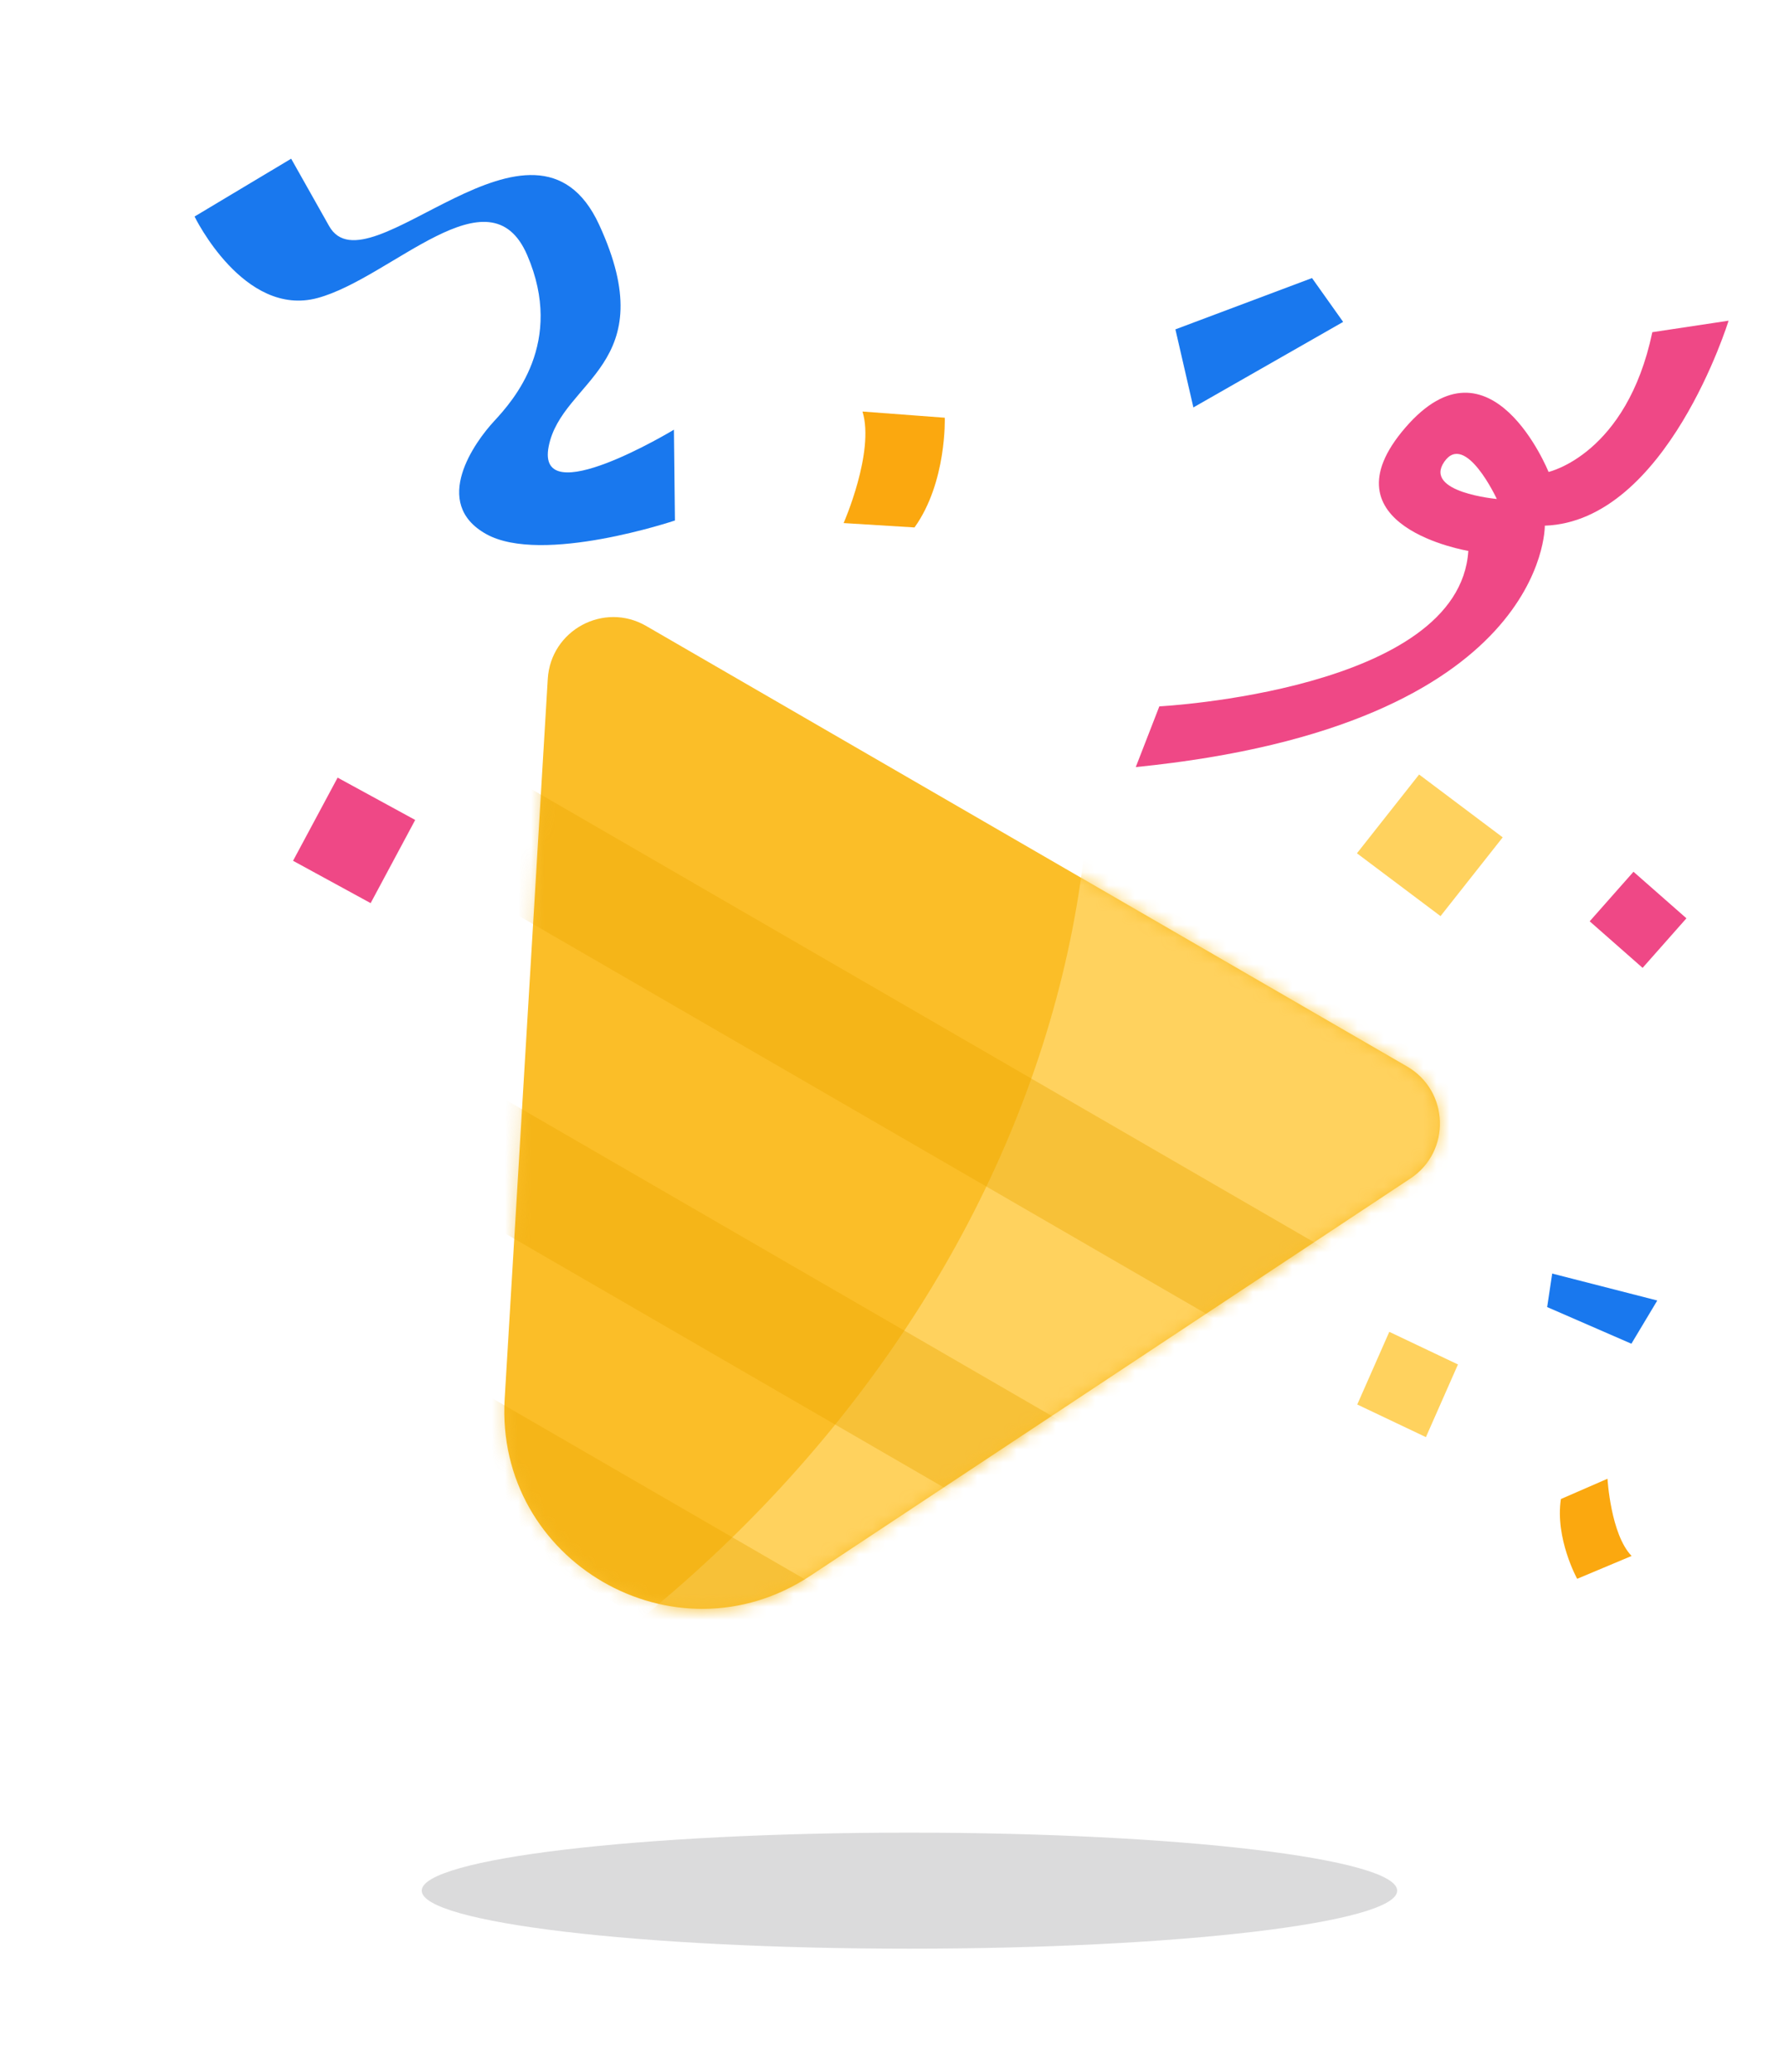 <svg width="136" height="158" fill="none" xmlns="http://www.w3.org/2000/svg"><path fill-rule="evenodd" clip-rule="evenodd" d="M69.33 148.576c20.535 0 37.181-1.981 37.181-4.424 0-2.444-16.646-4.424-37.18-4.424s-37.18 1.98-37.18 4.424c0 2.443 16.646 4.424 37.18 4.424Z" fill="#0E1318" fill-opacity=".15"/><path fill-rule="evenodd" clip-rule="evenodd" d="M61.775 120.144c-10.335 6.844-24.044-1.094-23.302-13.493l3.285-54.884c.223-3.724 4.278-5.908 7.504-4.04l58.001 33.584c3.226 1.868 3.368 6.482.263 8.538l-45.75 30.295Z" fill="#FBBE28"/><mask id="_3474396027__a" style="mask-type:alpha" maskUnits="userSpaceOnUse" x="38" y="47" width="72" height="76"><path fill-rule="evenodd" clip-rule="evenodd" d="M61.775 120.144c-10.335 6.844-24.044-1.094-23.302-13.493l3.285-54.884c.223-3.724 4.278-5.908 7.504-4.04l58.001 33.584c3.226 1.868 3.368 6.482.263 8.538l-45.75 30.295Z" fill="#fff"/></mask><g mask="url(#_3474396027__a)"><path fill-rule="evenodd" clip-rule="evenodd" d="M99.482 43.814c-24.942-36.45 63.807 63.28 63.807 63.28l-37.335 37.444-31.287 31.378s-112.531-15.4-73.857-31.378C59.485 128.56 124.423 80.263 99.482 43.814Z" fill="#EBA800" style="mix-blend-mode:multiply"/><path fill-rule="evenodd" clip-rule="evenodd" d="M77.524 28.614c-16.249-39.022 64.342 78.481 64.342 78.481l-37.335 37.444-31.288 31.378s-72.215-22.479-36.151-44.24c36.064-21.762 56.681-64.042 40.432-103.063Z" fill="#FFD25E" style="mix-blend-mode:soft-light"/><path d="m35.781 57.428 69.856 40.449-4.411 7.663L31.37 65.091l4.411-7.662ZM25.057 76.04l69.856 40.449-4.412 7.663-69.856-40.449 4.412-7.663ZM14.98 93.556l69.855 40.448-4.41 7.663-69.857-40.448 4.412-7.663Z" fill="#EBA800" fill-opacity=".4" style="mix-blend-mode:multiply"/></g><path fill-rule="evenodd" clip-rule="evenodd" d="m100.019 21.2 2.373 3.343-11.417 6.521-1.37-5.952 10.414-3.912Zm17.926 78.456.384-2.554 8.011 2.054-1.974 3.295-6.421-2.795Z" fill="#1978EE"/><path fill-rule="evenodd" clip-rule="evenodd" d="m109.816 69.848 4.74-6.005-6.373-4.791-4.739 6.007 6.372 4.79Zm-6.348 37.237 5.234 2.488 2.443-5.541-5.235-2.488-2.442 5.541Z" fill="#FFD25E"/><path fill-rule="evenodd" clip-rule="evenodd" d="M125.962 25.327c-1.96 9.333-7.911 10.655-7.911 10.655s-4.396-10.928-10.912-3.383c-6.514 7.546 4.796 9.404 4.796 9.404-.683 10.675-23.555 11.853-23.555 11.853l-1.797 4.63c31.42-3.149 31.183-18.406 31.183-18.406 9.295-.328 14.009-15.629 14.009-15.629l-5.813.876Zm-11.855 12.717s-5.615-.5-4.007-2.834c1.609-2.332 4.007 2.834 4.007 2.834Zm14.455 31.971-3.341 3.779-4.034-3.55 3.339-3.778 4.036 3.549ZM28.255 68.858 22.34 65.63l3.398-6.34 5.914 3.227-3.397 6.342Z" fill="#EF4886"/><path fill-rule="evenodd" clip-rule="evenodd" d="M69.716 40.215c2.474-3.453 2.306-8.366 2.306-8.366l-6.271-.472c.943 3.081-1.439 8.504-1.439 8.504l5.404.334Zm49.277 74.077c-.459 3.006 1.239 6.083 1.239 6.083l4.15-1.742c-1.599-1.656-1.837-5.888-1.837-5.888l-3.552 1.547Z" fill="#FBA80F"/><path fill-rule="evenodd" clip-rule="evenodd" d="M14.832 16.51s3.752 7.738 9.387 6.209c5.64-1.532 13.11-9.931 15.974-3.262 2.867 6.67-1.062 11.07-2.52 12.648-1.462 1.572-4.857 6.247-.603 8.618 4.255 2.367 14.382-1.038 14.382-1.038l-.077-6.923s-10.552 6.382-9.548 1.278c1.005-5.104 8.8-6.163 3.847-16.907-4.953-10.746-17.663 5.344-20.59.093L22.196 12.1l-7.364 4.409Z" fill="#1978EE"/></svg>